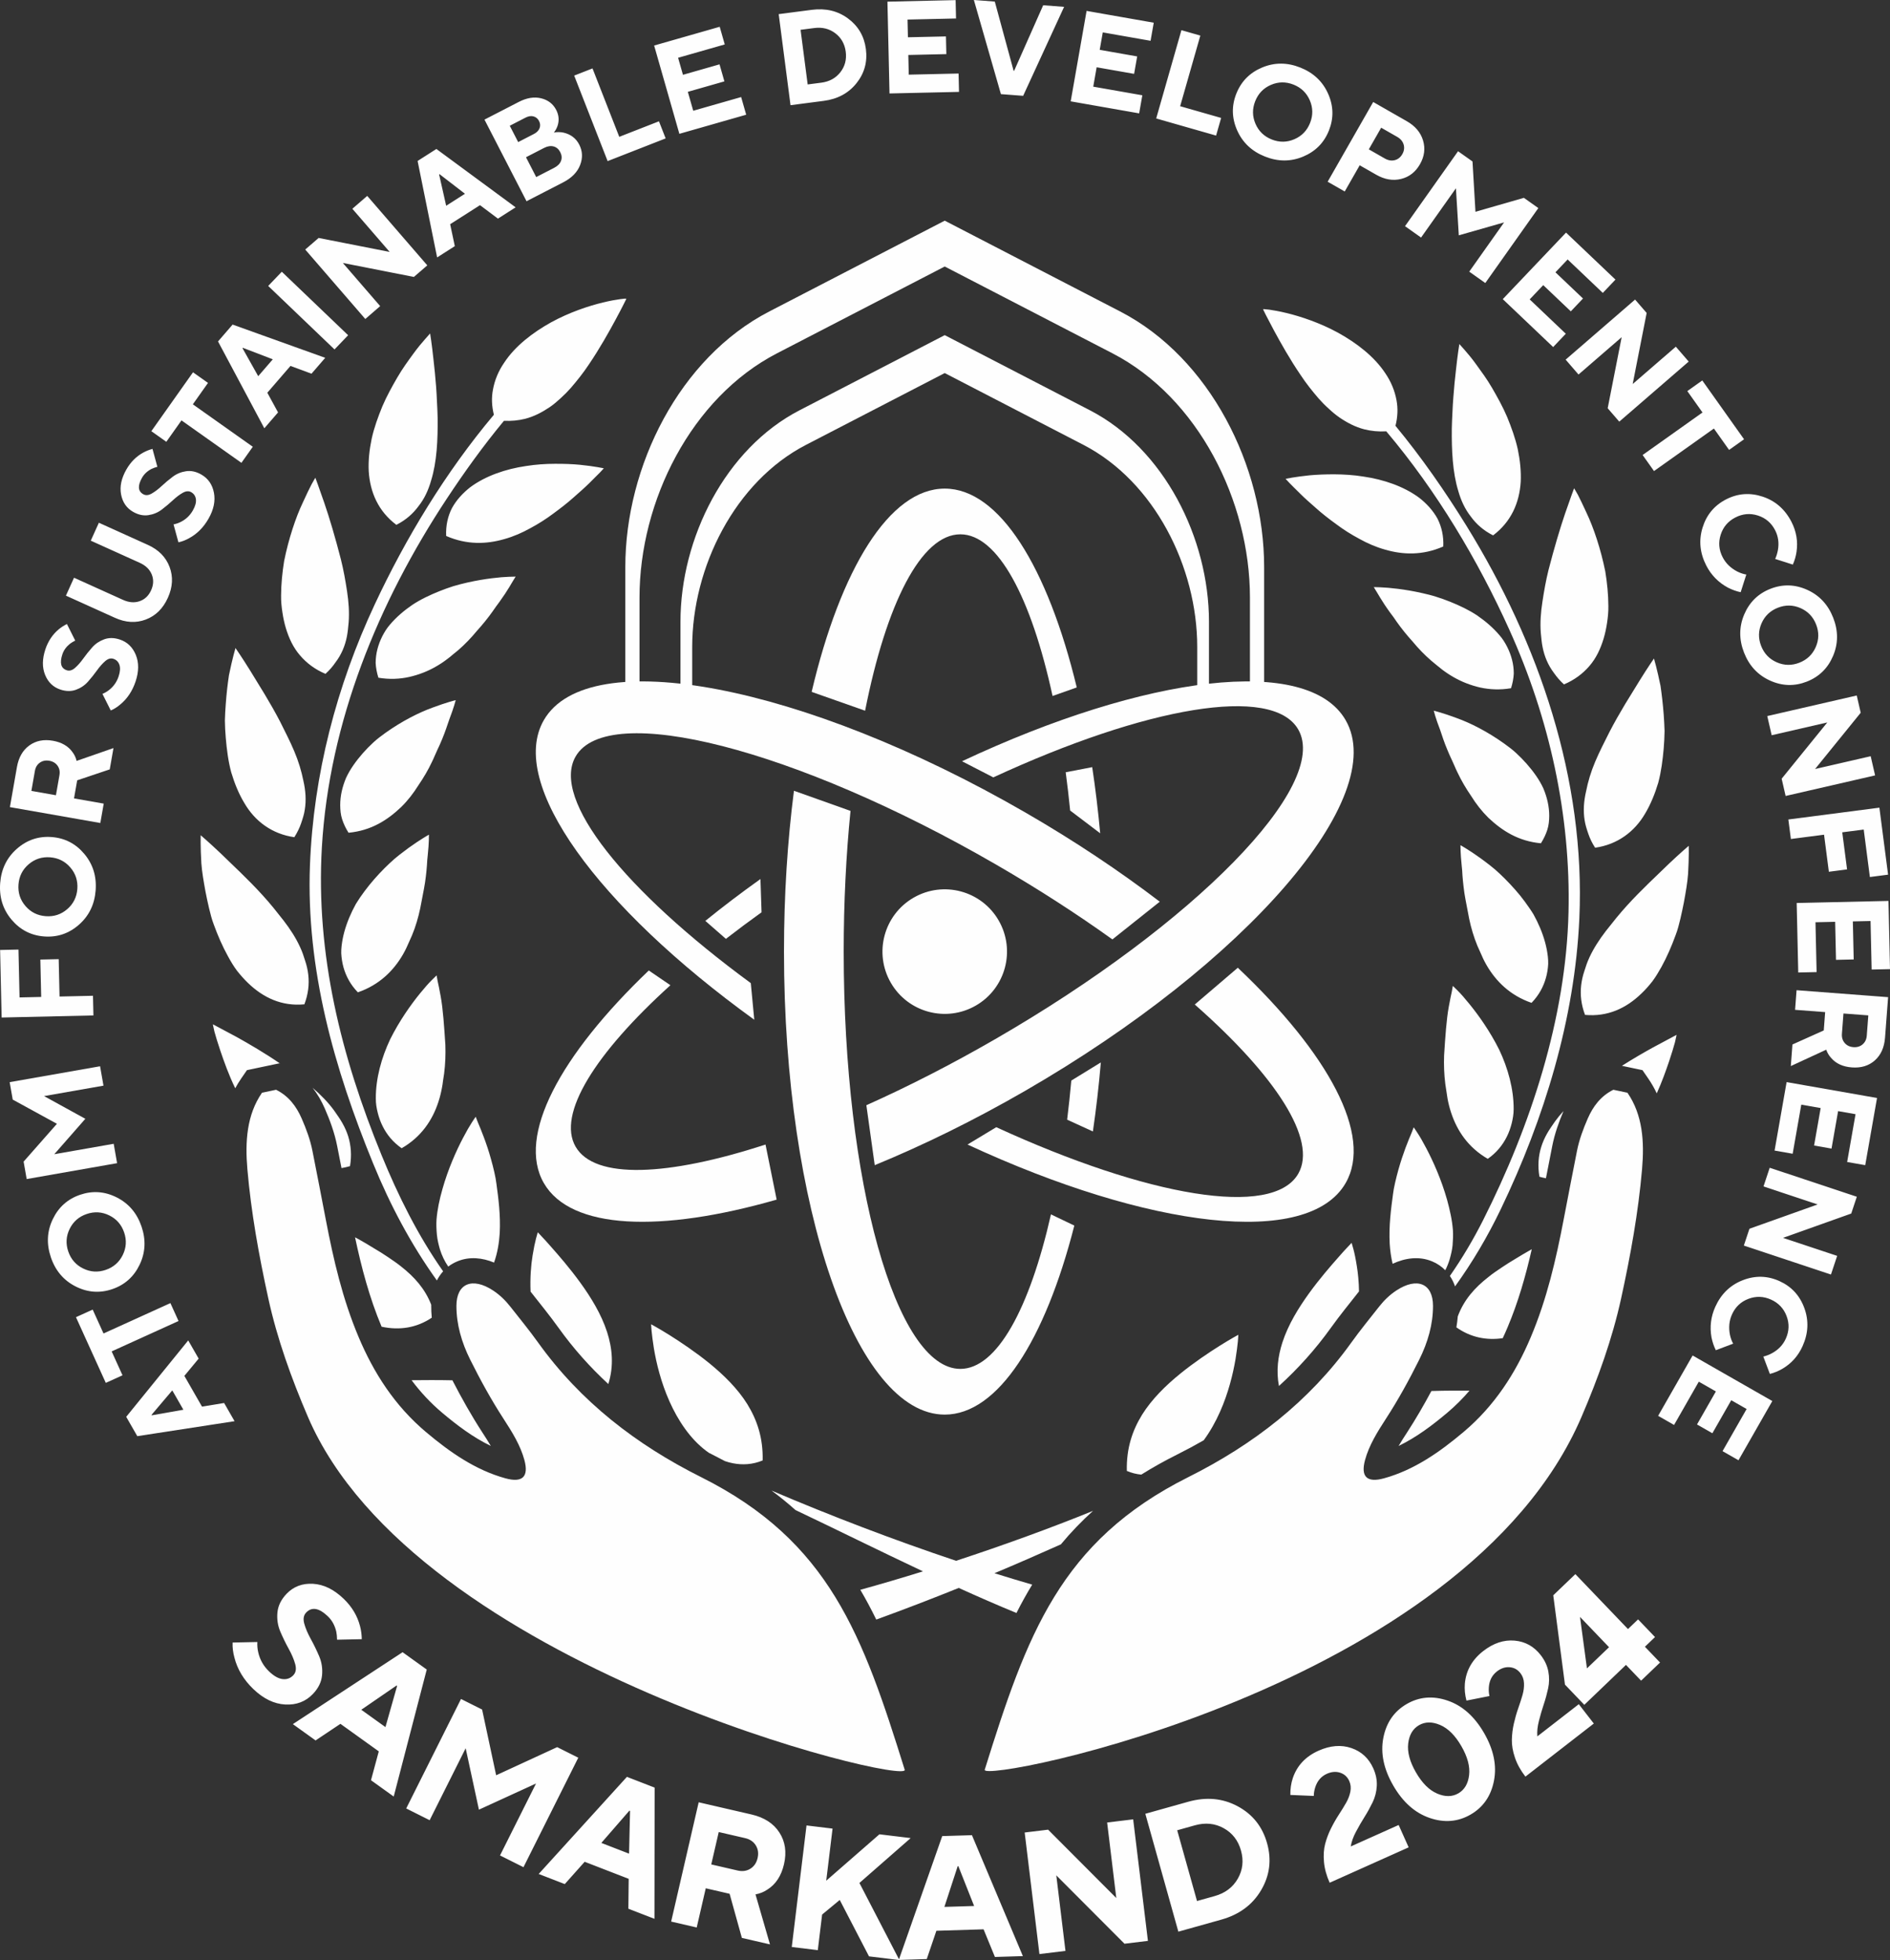<?xml version="1.0" encoding="UTF-8"?>
<!DOCTYPE svg PUBLIC "-//W3C//DTD SVG 1.1//EN" "http://www.w3.org/Graphics/SVG/1.1/DTD/svg11.dtd">
<!-- Creator: CorelDRAW -->
<svg xmlns="http://www.w3.org/2000/svg" xml:space="preserve" width="75mm" height="77.762mm" version="1.1" style="shape-rendering:geometricPrecision; text-rendering:geometricPrecision; image-rendering:optimizeQuality; fill-rule:evenodd; clip-rule:evenodd"
viewBox="0 0 7485.75 7761.43"
 xmlns:xlink="http://www.w3.org/1999/xlink"
 xmlns:xodm="http://www.corel.com/coreldraw/odm/2003">
 <rect x="0" y="0" width="7485.75" height="7761.43" fill="#333333" stroke="none"/>
 <defs>
  <style type="text/css">
   <![CDATA[
    .fil1 {fill:#FEFEFE}
    .fil0 {fill:#FEFEFE;fill-rule:nonzero}
   ]]>
  </style>
 </defs>
 <g id="Слой_x0020_1">
  <path class="fil0" d="M3150.73 5979.54c158.71,75.36 330.89,160.79 504.88,242.75 -83.55,25.99 -166.73,50.5 -248.09,73.03 22.52,38.26 43.45,77.63 63.06,117.84 109.23,-39.58 218.35,-81.51 326.74,-125.26 76.8,34.86 153.31,68.32 228.56,99.2 19.44,-38.33 40.16,-75.84 62.39,-112.27 -49.32,-14.32 -99.22,-29.39 -149.54,-45.13 88.54,-37.18 176.36,-75.41 263.12,-114.35 39.61,-47.72 81.99,-91.76 127.29,-132.57 -167.88,68.07 -354.17,135.89 -542.42,197.68 -245.15,-82 -495.54,-177.64 -730.8,-278.06 32.92,24.38 64.51,50.04 94.81,77.14zm2612.34 -885.72c68.24,-94.54 128.75,-196.59 181.45,-306.4 171.76,-357.56 292.96,-753.12 310.81,-1150.35 24.66,-550.42 -160.08,-1090.25 -446.53,-1554.01 -83.95,-135.78 -177.76,-271.2 -281.71,-396.92 8.96,-35.18 10.15,-69 4.15,-100.99 -6.89,-37.77 -21.91,-74.25 -44.29,-106.91 -43.76,-66.63 -114.31,-120.33 -186.63,-160.36 -72.93,-39.84 -148.47,-64.79 -204.95,-78.41 -28.29,-6.97 -51.75,-10.81 -67.98,-13.27 -8.13,-0.79 -14.64,-1.62 -18.8,-1.9 -3.83,-0.16 -6.06,-0.16 -6.06,-0.16 0,0 0.88,1.76 2.44,5.62 2.01,3.85 4.68,9.47 8.28,16.73 7.41,14.45 18.16,35.1 31.55,60.15 26.8,49.68 63.46,115.25 106.85,178.87 21.38,32.42 45.75,63.01 70.77,92.09 12.75,14.44 26,27.99 40.13,40.5 13.63,12.89 28,24.81 42.96,35.24 30.58,20.73 62.48,37.61 98.39,46.8 27.24,6.73 55.88,9.7 86.7,7.86 199.76,236.25 363.32,510.64 487.68,786.06 158.61,350.71 243.23,733.27 234.12,1118.44 -9.99,420.01 -150.06,846.18 -338.37,1219.26 -39.11,77.42 -82.95,151.04 -131.42,220.72 8.53,12.72 15.32,26.63 20.46,41.34zm-4007.94 -59.6c-100.08,-142.15 -178.28,-299.76 -243.92,-460.19 -159.93,-390.63 -261.14,-795.11 -236.34,-1219.64 28.94,-494.95 223.37,-968.57 494.36,-1379.06 69.45,-105.21 144.75,-210.06 226.77,-308.97 29.63,1.35 57.32,-1.33 83.68,-7.91 35.91,-9.25 67.81,-26.15 98.32,-46.72 15.03,-10.51 29.32,-22.52 43.01,-35.25 13.99,-12.57 27.33,-26.19 40.06,-40.57 25.16,-29.22 49.45,-59.75 70.92,-92.09 43.18,-63.66 79.97,-129.42 106.71,-179.04 13.4,-24.87 24.21,-45.59 31.46,-60.1 3.71,-7.28 6.38,-12.82 8.37,-16.74 1.55,-3.57 2.29,-5.47 2.29,-5.47l-5.99 0c-4.23,0.36 -10.45,1.17 -18.59,2.14 -16.37,2.23 -40.04,6.29 -68.1,13.17 -56.5,13.62 -132.1,38.59 -204.8,78.27 -72.34,40.19 -142.96,93.63 -186.65,160.5 -22.51,32.66 -37.61,69.01 -44.35,106.91 -6.01,31.4 -4.81,64.57 3.77,98.92 -191.09,227.24 -349.32,488.88 -471.92,751.06 -151.55,323.97 -242.7,674.42 -256.55,1032.33 -15.76,410.92 95.96,804.96 250.48,1181.96 67.2,164.22 150.07,320.47 252.29,462.69 6.67,-13.11 14.86,-25.29 24.72,-36.19zm436.69 -3000.81c28.5,-20.89 55.82,-41.97 79.23,-63.01 23.84,-20.79 45.75,-40.21 63.21,-57.45 17.26,-17.71 32.22,-31.85 42.15,-42.12 9.9,-10.3 15.17,-16.37 15.17,-16.37 0,0 -37.02,-8.22 -94.7,-13.98 -28.65,-2.75 -61.89,-4.08 -98.55,-3.92 -36.56,0.06 -76.19,2.59 -115.26,8.87 -79.67,11.63 -159.72,38.72 -220.88,84.12 -29.61,23.32 -54.72,50.78 -72.17,82.62 -16.52,32.34 -24.81,69.51 -22.88,110.17 82.39,35.9 159.99,32.8 230.92,12.22 36.12,-10.14 70.19,-25.03 101.97,-42.8 32.57,-17.34 63.74,-37.24 91.8,-58.35zm-621.99 44.87c38.05,-19.18 66.49,-44.72 88.31,-74.64 22.97,-28.93 38.67,-63.23 49.33,-100.84 23.03,-73.97 26.74,-162.06 25.92,-247.29 -0.44,-21.4 -1.5,-42.96 -2.66,-63.84 -0.76,-20.71 -2.02,-40.86 -3.42,-60.48 -2.96,-39.39 -6.8,-76.03 -10.43,-107.44 -6.45,-61.89 -13.32,-103.34 -13.32,-103.34 0,0 -7.04,8.14 -19.48,21.98 -12.28,13.99 -29.61,34.15 -48.48,60.35 -18.97,26.07 -41.32,56.43 -61.97,91.97 -20.36,35.23 -41.92,73.52 -59.4,114.7 -17.03,41.6 -32.58,84.23 -42.12,127.76 -9.17,43.92 -13.77,87.37 -11.7,128.84 5.25,83.66 38.2,158.74 109.43,212.28zm460.88 223.78c7.65,-11.91 11.63,-18.79 11.63,-18.79 0,0 -9.55,0 -26.36,0.67 -17.11,0.59 -40.27,2.37 -68.4,5.92 -28.29,3.54 -61.3,8.95 -97.07,17.02 -17.63,4.16 -36.66,8.66 -54.95,14.29 -18.07,5.86 -36.5,12.22 -55.01,19.76 -36.79,14.83 -74.93,32.52 -108.1,54.73 -32.73,22.35 -62.86,48.26 -87.67,77.38 -12.66,14.44 -22.35,30.33 -30.72,46.62 -8.29,16.53 -14.79,33.63 -19.3,51.24 -4.54,17.69 -6.89,35.91 -6.89,54.57 0.94,19.09 4.66,38.42 10.87,58.19 43.99,7.27 84.62,5.33 121.94,-3.01 37.02,-8.38 73.22,-22.23 105.15,-40.74 16.05,-9.01 31.39,-19.24 45.83,-30.35 7.25,-5.18 14.27,-11.1 21.18,-17.04 7.1,-5.62 14.35,-11.46 21.32,-17.39 27.9,-24 52.55,-50.19 74.64,-76.84 23.61,-26.07 44.84,-52.43 62.62,-77.67 4.51,-6.16 8.81,-12.6 13.04,-18.65 4.45,-6.02 8.66,-11.78 12.95,-17.56 8.23,-11.54 15.85,-22.38 22.59,-32.5 13.41,-20.21 23.55,-37.61 30.72,-49.84zm-702.11 321.1c11.84,-15.48 21.32,-31.85 28.74,-48.87 7.41,-17.1 12.89,-34.96 16.58,-53.62 3.63,-18.42 5.18,-37.77 7.03,-56.92 2.96,-38.87 0.09,-80.04 -6.36,-122.31 -6.38,-42.16 -13.76,-83.98 -24.36,-126.25 -21.7,-84.33 -45.01,-163.7 -65.9,-224.18 -20.71,-60.48 -35.3,-99.22 -35.3,-99.22 0,0 -5.79,9.04 -14.87,25.84 -8.75,16.88 -20.74,41.25 -34.21,71.14 -28.29,59.17 -56.64,143.85 -74.57,232.64 -7.24,45.09 -11.92,91.52 -12.07,136.37 -0.5,22.22 1.85,45.01 5.18,66.72 3.19,21.76 7.71,42.94 13.77,63.09 12.45,40.47 29.17,76.54 55.97,107.57 26.36,30.86 59.61,55.82 100.85,73.16 15.78,-14.3 28.73,-29.26 39.53,-45.16zm259.96 572.99c26.65,-26.06 49.15,-55.44 68.18,-85.88 20.95,-30.52 39.32,-61.74 54.05,-93.23 7.79,-15.6 13.7,-31.22 20.88,-46.34 7.27,-15.11 13.91,-29.9 19.77,-44.34 11.92,-28.5 20.36,-55.23 28.3,-78.04 17.54,-45.31 25.24,-75.88 25.24,-75.88 0,0 -36.43,8.79 -90.41,29.08 -55.36,19.91 -121.86,53.54 -187.9,100.46 -16.23,11.77 -33.25,24.28 -47.92,38 -14.58,13.47 -28.71,27.83 -41.89,42.78 -26.36,30.21 -50.34,63.01 -66.27,97.75 -14.74,34.94 -23.24,71.58 -23.09,108.36 0.21,18.23 1.61,36.68 7.47,54.87 5.86,18.3 14.35,36.22 25.46,53.78 89.3,-8.45 153.42,-49.39 208.13,-101.38zm-479.15 -338.64c-19.83,-38.13 -41.3,-75.45 -62.04,-109.87 -21.47,-34.88 -40.73,-66.47 -57.02,-93.07 -33.39,-53.68 -57.67,-88.49 -57.67,-88.49 0,0 -12.6,42.15 -25.84,107.6 -5.03,33.17 -9.69,72.1 -12.66,114.24 -1.7,21.18 -2.89,42.86 -3.48,65.24 0.15,22.51 1.56,45.38 3.48,68.4 3.93,46.12 9.76,92.56 21.54,136.47 13.17,43.96 30.13,85.59 51.9,121.57 42.14,72.71 110.1,123.06 198.14,135.56 11.46,-17.99 20.21,-35.99 26.57,-54.2 6.21,-18.3 12.3,-36.65 14.88,-55.1 6.07,-37.16 3.25,-75.29 -5.54,-114.02 -7.71,-38.48 -19.48,-77.72 -36.21,-117.12 -16.51,-39.41 -37.16,-79.07 -56.05,-117.21zm308.03 1071.9c84.79,-29.23 141.35,-85.5 178.58,-150 9.34,-16.29 17.34,-32.86 24.43,-50.05 8.31,-17.32 15.34,-34.7 21.7,-52.39 12.37,-35.25 21.18,-71.23 27.24,-106.18 6.6,-34.88 13.85,-68.79 17.26,-100.03 1.93,-15.93 3.42,-30.88 4.36,-45.17 0.91,-14.14 1.41,-27.47 3.19,-39.68 5.27,-48.71 4.66,-80.78 4.66,-80.78 0,0 -32.87,18.07 -79.82,51.84 -11.61,8.49 -24.28,17.98 -37.46,28.27 -13.33,10.59 -26.87,21.99 -39.67,34.29 -26.21,24.72 -53.16,53.17 -78.72,84.54 -12.66,15.78 -25.01,32.14 -36.79,49.23 -5.77,8.52 -11.48,17.34 -16.81,26.01 -4.81,8.87 -9.47,17.75 -13.92,26.86 -17.61,36.07 -31.16,74.13 -38.57,112.26 -3.4,18.88 -6.07,37.98 -5.55,56.63 1.04,18.65 3.93,37.18 8.8,55.01 10.07,36 28.37,69.89 57.08,99.36zm-514.34 -142.42c10.81,19.92 22.21,38.95 35.32,56.56 13.68,17.39 28.21,33.77 43.38,48.41 61.3,59.4 135.06,93.46 223.81,84.94 15.26,-40.64 19.7,-79.28 15.4,-116.92 -2.14,-18.79 -6.29,-37.31 -12.45,-55.6 -5.54,-18.22 -11.69,-36.43 -20.12,-54.26 -16.37,-35.98 -39.02,-71 -65.46,-105.28 -13.54,-16.9 -27.02,-33.92 -40.34,-50.64 -13.62,-16.74 -27.85,-33.03 -42.29,-48.95 -58.11,-64.11 -122.38,-122.98 -167.1,-166.73 -45.9,-43.53 -78.41,-71.21 -78.41,-71.21 0,0 -1.26,44.35 2.66,111.13 2.31,33.38 9.11,72.17 16.67,113.64 4.07,20.73 8.58,42.13 13.7,63.74 5.25,21.7 10.66,43.84 18.95,65.38 15.76,43.32 34.26,86.11 56.26,125.8zm612.37 672.48c16.66,33.63 41.18,63.52 75.31,87.36 77.67,-44.57 122.1,-111.2 145.63,-183.68 6,-18.16 10.51,-36.66 13.99,-55.47 1.85,-9.3 3.19,-18.65 4.3,-28.12 1.47,-9.39 2.81,-19.03 4.36,-28.68 4.89,-38.25 6.16,-76.53 4.89,-113.49 -4.82,-73.22 -9.33,-142.38 -18.65,-192.49 -4.3,-25.24 -8.96,-45.83 -12.01,-60.19 -2.37,-14.3 -4.07,-22.37 -4.07,-22.37 0,0 -7.11,6.61 -19.01,18.67 -12.38,12.21 -27.85,29.6 -46.06,51.95 -36.35,44.59 -81.72,108.26 -118.68,182.21 -34.8,73.46 -57.53,156.15 -56.94,234.64 -0.29,19.75 3.04,38.59 7.64,56.85 4.51,18.51 10.96,36.07 19.31,52.79zm-162.85 165.91c11.12,-1.82 22.34,-4.35 33.7,-7.68 7.18,-42.86 3.92,-81.94 -7.25,-118.3 -5.71,-18.01 -13.4,-35.39 -22.96,-52.12 -9.34,-16.89 -21.09,-32.82 -32.22,-49.01 -23.22,-32.33 -52.86,-62.5 -85.76,-90.8 19.21,24.3 35.06,51.65 48.08,81.41 20.91,47.82 38.85,96.97 49.04,148.27 5.84,29.4 11.63,58.81 17.37,88.23zm-242.03 -413.1c-61.89,-42.47 -124.68,-78.9 -174.06,-106.4 -57.3,-30.56 -93.37,-49.85 -93.37,-49.85 0,0 1.72,10.75 6.23,29.26 5.1,18.51 12.89,44.59 23.47,75.75 14.52,42.52 32.9,95.01 58.85,148.28 7.1,-13.18 14.99,-26.17 23.77,-38.92l22.61 -32.81 128.8 -27.17 3.7 1.85zm631.65 734.31c7.71,24.78 18.79,48.09 33.19,68.85 10.59,-8.15 22.51,-15.11 35.83,-20.66 48.39,-20.15 99.26,-14.36 145.58,4.74 13.7,-38.7 19.92,-77.82 22.39,-115.8 3.92,-71.6 -5.24,-139.56 -13.04,-196.5 -2.58,-24.14 -12.28,-65.01 -21.32,-96.7 -9.02,-32.8 -19.09,-62.42 -28.44,-87.14 -9.02,-24.79 -17.84,-45 -23.67,-59 -5.27,-14.3 -8.6,-22.21 -8.6,-22.21 0,0 -5.77,7.9 -15.09,22.34 -9.63,14.8 -21.47,35.38 -35.03,61.22 -26.94,51.4 -59.37,123.43 -81.8,203.33 -5.77,20.06 -10.75,40.33 -14.96,61.21 -3.78,19.19 -6.66,38.81 -8.35,59.03 -1.26,19.82 -0.38,39.59 1.47,59.66 1.93,19.78 6.45,38.81 11.86,57.62zm-230.87 306.89c70.71,15.24 138.75,4.82 198.76,-35.67 -1.46,-15.55 -2.2,-31.24 -2.18,-47.04l0.04 -4.17c-24.41,-63.16 -66.6,-110.22 -120.05,-152.11 -15.93,-12.9 -33.78,-24.66 -51.55,-36.87 -17.76,-12.23 -36.85,-23.76 -56.32,-35.3 -19.1,-12.07 -38.96,-23.55 -59.46,-35.12 -4.8,-2.65 -9.59,-5.24 -14.39,-7.77 25.58,120.72 57.16,239.74 105.15,354.06zm898.06 227.03c22.66,-72.4 15.68,-141.55 -4.84,-205.69 -23.41,-72.21 -64.71,-138.46 -106.48,-196.22 -41.91,-57.68 -84.7,-106.77 -116.02,-142.15 -15.4,-17.85 -28.59,-31.99 -37.84,-41.62 -8.73,-9.84 -14.2,-15.09 -14.2,-15.09 0,0 -2.9,8.95 -7.04,24.72 -4.3,16.06 -8.96,38.8 -13.55,66.84 -6.44,39.53 -10.33,89.23 -7.96,143.29 37.24,47.4 75.43,93.99 110.56,143.01 59.01,82.32 125.13,156.27 197.37,222.91zm-617.58 -14.84c-56.61,-1.24 -112.32,-0.83 -161.7,-0.34 34.97,46.76 74.99,89.96 121.15,128.86 58.9,49.64 122.59,97.68 192.67,131.42 -10.73,-18.38 -22.29,-36.11 -33.15,-52.84 -43.42,-66.86 -82.51,-136.27 -118.97,-207.11zm859.76 83.56c33.39,75.07 81.89,148.29 145.56,196.07 3.63,2.69 7.31,5.3 11.03,7.85l13.13 6.63c16.88,8.44 33.49,17.07 49.85,25.9 10.18,3.58 20.62,6.45 31.28,8.47 37.84,7.56 78.7,5.48 118.18,-11.1 2.15,-89.89 -22.52,-160.8 -60.86,-223.07 -38.51,-61.74 -93.28,-115.15 -149.64,-161.27 -56.56,-45.83 -114.23,-84.09 -158,-111.73 -43.53,-27.17 -73.3,-43.16 -73.3,-43.16 0,0 0.37,9.54 1.93,26.58 1.64,16.58 4.45,40.64 9.19,69.6 9.61,57.3 28.13,134.45 61.66,209.23zm2969.67 -3578c-61.09,-45.36 -141.12,-72.49 -220.79,-84.09 -39.1,-6.45 -78.7,-8.66 -115.43,-8.95 -36.5,-0.1 -69.75,1.4 -98.33,3.98 -57.75,5.92 -94.78,13.84 -94.78,13.84 0,0 5.19,6.08 15.26,16.53 9.78,10.43 24.72,24.43 42.06,41.96 17.4,17.56 39.45,36.81 63.15,57.59 23.41,21.04 50.64,42.3 79.29,63.04 28,21.09 59.17,41.01 91.83,58.34 31.75,17.75 65.9,32.72 101.88,42.79 70.94,20.71 148.59,23.84 231.01,-12.24 1.91,-40.63 -6.39,-77.64 -22.88,-110.3 -17.41,-31.55 -42.59,-59.32 -72.26,-82.49zm292.46 148.74c71.14,-53.51 104.18,-128.43 109.42,-212.26 1.94,-41.46 -2.58,-85.06 -11.69,-128.81 -9.63,-43.53 -25.04,-86.03 -42.14,-127.8 -17.47,-41.25 -39.09,-79.3 -59.53,-114.85 -20.5,-35.37 -43.02,-65.58 -61.89,-91.65 -18.8,-26.36 -36.14,-46.48 -48.5,-60.64 -12.37,-13.83 -19.33,-21.69 -19.33,-21.69 0,0 -6.95,41.31 -13.47,103.21 -3.69,31.4 -7.47,68.05 -10.28,107.43 -1.56,19.48 -2.75,39.75 -3.63,60.48 -1.03,20.9 -2.14,42.42 -2.52,63.84 -0.82,85.21 2.89,173.3 25.77,247.3 10.66,37.51 26.51,71.58 49.45,100.81 21.7,30.07 50.2,55.33 88.34,74.63zm55.76 441.57c-8.44,-16.43 -18.06,-32.35 -30.88,-46.64 -24.78,-29.24 -54.86,-55 -87.57,-77.52 -33.17,-22.21 -71.23,-39.97 -108.02,-54.79 -18.57,-7.4 -37.02,-13.99 -55.16,-19.62 -18.16,-5.86 -37.17,-10.37 -54.8,-14.35 -35.91,-8.23 -68.87,-13.48 -96.99,-17.05 -28.3,-3.54 -51.38,-5.32 -68.42,-5.91 -16.88,-0.83 -26.51,-0.67 -26.51,-0.67 0,0 4.07,6.89 11.63,18.95 7.33,12.07 17.25,29.45 30.72,49.68 6.74,10.29 14.29,20.96 22.67,32.66 4.22,5.48 8.5,11.47 13.04,17.39 4.07,6.08 8.43,12.22 12.87,18.65 17.87,25.25 38.96,51.77 62.71,77.82 21.85,26.52 46.8,52.73 74.57,76.57 7.04,6.12 14.35,11.78 21.39,17.69 6.89,5.78 13.85,11.41 21.18,17.03 14.37,10.96 29.69,21.12 45.68,30.19 31.9,18.38 68.19,32.52 105.28,40.89 37.25,8.05 77.96,10.28 121.96,2.72 6.15,-19.46 9.84,-38.93 10.81,-58.04 0,-18.49 -2.32,-36.96 -6.89,-54.49 -4.45,-17.71 -11.04,-34.8 -19.26,-51.17zm265.03 -628.04c0,0 -14.56,38.73 -35.38,99.22 -20.74,60.64 -44.06,139.79 -65.9,224.19 -10.49,42.12 -17.84,84.25 -24.19,126.25 -6.6,42.27 -9.49,83.42 -6.45,122.23 1.94,19.09 3.33,38.58 7.12,56.94 3.69,18.64 9.02,36.5 16.5,53.66 7.35,16.9 16.81,33.33 28.67,49.03 10.96,15.62 23.84,30.88 39.52,45.07 41.23,-17.39 74.48,-42.19 100.93,-73.06 26.86,-31.18 43.53,-67.22 55.97,-107.74 6.06,-20.21 10.57,-41.31 13.82,-63.16 3.27,-21.76 5.57,-44.4 5.12,-66.62 -0.14,-44.88 -4.8,-91.31 -12.15,-136.39 -17.84,-88.92 -46.34,-173.62 -74.4,-232.63 -13.47,-29.75 -25.63,-54.35 -34.21,-71.29 -9.25,-16.5 -14.96,-25.7 -14.96,-25.7zm-121.56 1188.69c-15.99,-34.88 -39.77,-67.54 -66.25,-97.65 -13.18,-14.97 -27.33,-29.4 -42.06,-42.94 -14.59,-13.63 -31.55,-26.01 -47.77,-37.78 -66.02,-47.08 -132.6,-80.84 -187.9,-100.62 -53.9,-20.27 -90.33,-29.02 -90.33,-29.02 0,0 7.47,30.58 25.16,75.75 7.71,22.74 16.22,49.77 28.38,78.34 5.77,14.28 12.36,29.09 19.6,44.13 7.2,15.1 13.12,30.8 20.96,46.42 14.74,31.16 33.1,62.85 54.05,93.13 19.03,30.65 41.53,59.82 68.04,86.04 54.95,51.9 119.06,92.93 208.28,101.28 11.16,-17.53 19.62,-35.51 25.45,-53.66 5.86,-18.37 7.27,-36.58 7.5,-55.18 0.06,-36.65 -8.52,-73.23 -23.11,-108.23zm169.05 11.4c-9.04,38.72 -11.77,76.54 -5.85,113.85 2.74,18.65 8.73,36.81 15.02,55.18 6.3,18.29 15.03,36.36 26.66,54.19 87.95,-12.44 156.08,-62.94 198.14,-135.4 21.62,-36.2 38.64,-77.83 51.82,-121.73 11.86,-44.06 17.63,-90.25 21.7,-136.23 1.7,-23.02 3.25,-46.27 3.39,-68.63 -0.67,-22.23 -1.93,-44 -3.39,-65.02 -3.27,-42.13 -7.79,-81.22 -12.75,-114.46 -13.32,-65.44 -25.83,-107.74 -25.83,-107.74 0,0 -24.43,34.88 -57.82,88.86 -16.23,26.43 -35.61,57.88 -57.02,92.7 -20.74,34.71 -42.21,71.96 -61.89,110.22 -18.89,37.85 -39.6,77.59 -56.12,116.85 -16.73,39.54 -28.51,78.63 -36.06,117.36zm-158.96 738.22c5.04,-17.85 7.91,-36.21 8.88,-54.87 0.52,-18.79 -2.08,-37.91 -5.63,-57.09 -7.33,-38.04 -20.8,-75.74 -38.43,-112.03 -4.45,-9.01 -9.1,-17.9 -13.91,-26.71 -5.27,-8.9 -11.1,-17.41 -16.9,-25.93 -11.61,-17.31 -24.04,-33.62 -36.64,-49.52 -25.69,-31.31 -52.72,-59.68 -78.85,-84.42 -12.81,-12.37 -26.28,-23.75 -39.68,-34.21 -13.18,-10.34 -25.84,-19.82 -37.53,-28.35 -46.87,-33.75 -79.9,-51.9 -79.9,-51.9 0,0 -0.36,31.99 4.89,80.87 1.7,12.22 2.29,25.54 3.1,39.74 1.11,14.14 2.52,29.1 4.45,44.86 3.25,31.32 10.66,65.24 17.17,100.18 6,35.02 14.81,70.87 27.32,106.24 6.3,17.73 13.41,35.12 21.77,52.44 7.03,17.02 15.03,33.82 24.36,50.05 37.17,64.48 93.65,120.76 178.44,149.99 28.8,-29.7 47.24,-63.54 57.08,-99.36zm320.1 -285.02c-14.41,15.93 -28.56,32.37 -42.27,49.11 -13.32,16.81 -26.8,33.67 -40.41,50.62 -26.28,34.21 -49.01,69.32 -65.47,105.15 -8.35,17.99 -14.58,36.2 -20.12,54.49 -6.07,18.37 -10.22,36.74 -12.37,55.53 -4.22,37.61 0.06,76.41 15.32,117.05 88.84,8.22 162.65,-25.6 223.81,-85.06 15.25,-14.5 29.77,-30.88 43.4,-48.42 13.18,-17.69 24.34,-36.64 35.45,-56.42 21.85,-39.61 40.35,-82.56 56.14,-125.93 8.43,-21.56 13.76,-43.63 19.01,-65.32 5.03,-21.69 9.63,-43.09 13.61,-63.66 7.65,-41.63 14.38,-80.29 16.75,-113.82 3.93,-66.78 2.66,-110.84 2.66,-110.84 0,0 -32.59,27.34 -78.64,71.09 -44.43,43.61 -108.69,102.26 -166.89,166.42zm-550.5 1001.94c34.16,-23.9 58.64,-53.9 75.39,-87.51 8.44,-16.67 14.65,-34.55 19.31,-52.71 4.53,-18.37 7.85,-37.18 7.79,-56.92 0.36,-78.65 -22.29,-161.27 -57.08,-234.64 -36.96,-73.97 -82.42,-137.63 -118.77,-182.07 -18.14,-22.43 -33.54,-39.98 -45.9,-52.18 -12.07,-12.08 -19.03,-18.66 -19.03,-18.66 0,0 -1.85,8.14 -4.13,22.52 -3.04,14.26 -7.71,34.85 -12.07,60.12 -9.25,50.34 -13.85,119.19 -18.51,192.63 -1.34,36.66 0,75.09 4.81,113.36 1.55,9.71 2.95,19.18 4.36,28.67 1.2,9.46 2.61,18.79 4.3,28.13 3.4,18.79 8.06,37.45 14,55.46 23.61,72.4 67.89,139.1 145.54,183.82zm741.39 -461.59c4.57,-18.51 6.3,-29.32 6.3,-29.32 0,0 -35.91,19.18 -93.29,49.91 -35.8,19.74 -78.68,44.44 -123.12,72.7l81.47 17.17 22.62 32.82c13.21,19.18 24.44,38.89 33.92,59.04 20.75,-45.7 36.26,-89.82 48.77,-126.56 10.51,-31.32 18.36,-57.39 23.34,-75.75zm-441.42 272.51c-12.04,13.06 -23.15,26.49 -33.11,40.3 -11.02,16.22 -22.8,32.14 -32.2,49.04 -9.4,16.73 -17.25,34.17 -22.82,52.25 -11.48,36.29 -14.43,75.39 -7.26,118.33 8.66,2.5 17.26,4.53 25.77,6.15 8.31,-42.87 16.71,-85.73 25.22,-128.56 9.42,-47.47 25.46,-93.09 44.39,-137.52zm-461.25 351.01c-22.44,-79.77 -54.95,-151.79 -81.95,-203.24 -13.62,-25.93 -25.33,-46.36 -35.09,-61.01 -9.26,-14.43 -15.03,-22.52 -15.03,-22.52 0,0 -3.18,7.92 -8.51,22.08 -5.92,14.14 -14.59,34.26 -23.84,59.14 -9.19,24.8 -19.24,54.37 -28.44,87.15 -8.82,31.85 -18.72,72.42 -21.24,96.56 -7.65,56.99 -16.96,124.89 -13.04,196.79 1.69,25.85 5.13,52.25 11.51,78.71 49.17,-22.82 104.28,-31.27 156.51,-9.52 20.64,8.59 37.92,20.6 52.07,35.11 6.79,-13.25 12.42,-27.23 16.9,-41.72 5.41,-18.67 10.16,-37.78 12.07,-57.47 1.64,-20.07 2.52,-39.83 1.26,-59.82 -1.62,-20.07 -4.42,-39.83 -8.43,-59.02 -4.13,-20.58 -9.17,-41.16 -14.73,-61.21zm335.53 196.05l-4.01 2.21c-20.36,11.57 -40.34,23.18 -59.44,35.04 -19.33,11.78 -38.43,23.17 -56.29,35.52 -17.84,12.07 -35.67,23.84 -51.44,36.87 -54.89,42.75 -97.76,90.91 -121.9,156.34 -1.22,14.57 -3.04,29.02 -5.48,43.37 55.58,39.34 118.26,52.49 183.63,42.86 6.58,-14.02 12.89,-28.23 18.96,-42.61 42.34,-100.24 71.99,-204.11 95.97,-309.6zm-684.26 167.06c-0.56,-37.54 -3.95,-71.94 -8.73,-100.82 -4.39,-28.06 -9.11,-50.55 -13.47,-66.77 -4.24,-15.92 -7.06,-24.73 -7.06,-24.73 0,0 -5.33,5.28 -14.12,14.96 -9.4,9.77 -22.52,23.9 -37.78,41.6 -31.37,35.55 -74.17,84.65 -116.08,142.32 -41.68,57.74 -83,123.86 -106.41,196.19 -17.24,54.1 -24.99,111.72 -13.44,171.78 75.58,-68.65 144.58,-145.13 205.9,-230.68 35.33,-49.32 73.76,-96.17 111.2,-143.85zm293.08 394.15l-6.36 0.21c-30.05,56.13 -61.99,111.2 -96.7,164.65 -10.86,16.73 -22.42,34.46 -33.15,52.84 70.09,-33.74 133.78,-81.78 192.67,-131.42 32.2,-27.13 61.4,-56.36 87.99,-87.43 -45.42,-0.32 -94.8,-0.28 -144.47,1.16zm-908.2 195.35c25.55,-34.71 47.01,-73.19 64.34,-112.18 33.57,-74.92 51.99,-152.06 61.77,-209.53 4.72,-28.8 7.47,-52.85 9.17,-69.46 1.49,-16.86 1.85,-26.57 1.85,-26.57 0,0 -29.82,15.92 -73.29,43.18 -43.62,27.45 -101.37,65.88 -157.85,111.72 -56.43,45.98 -111.21,99.51 -149.87,161.27 -38.34,62.24 -62.85,133.18 -60.54,222.92 18.81,8.11 38.05,12.77 57.15,14.58 45.07,-28.28 92.35,-54.66 141.92,-79.45 35.85,-17.93 70.98,-36.74 105.36,-56.48z"/>
  <path class="fil0" d="M921.33 6504.11l97.92 -2.07c-0.68,14.06 0.42,27.25 3.28,39.61 6.51,29.89 20.93,55.55 43.27,76.96 18.99,18.23 36.85,28.3 53.55,30.23 16.69,1.93 30.79,-3.11 42.29,-15.1 10.23,-10.67 12.78,-25.34 7.65,-44.01 -5.13,-18.67 -13.72,-38.91 -25.77,-60.69 -12.06,-21.79 -23.15,-44.58 -33.29,-68.36 -10.13,-23.78 -13.93,-49.02 -11.39,-75.69 2.54,-26.67 14.67,-51.34 36.4,-74 27.48,-28.67 62.31,-41.82 104.48,-39.44 42.19,2.39 82.6,22.11 121.27,59.18 32.67,31.3 54.33,67.43 64.99,108.35 4.26,16.24 6.59,33.5 6.97,51.78l-97.92 2.07c-0.26,-12.42 -1.31,-23 -3.12,-31.79 -5.74,-24.7 -16.78,-44.86 -33.12,-60.53 -34.99,-33.54 -63.68,-38.66 -86.05,-15.32 -10.22,10.66 -12.78,25.32 -7.64,43.99 5.12,18.69 13.71,38.92 25.77,60.7 12.05,21.79 23.14,44.57 33.28,68.37 10.14,23.79 13.93,49.02 11.4,75.68 -2.55,26.67 -14.67,51.34 -36.4,74 -28.77,30 -65.21,43.85 -109.35,41.51 -44.14,-2.35 -86.2,-22.69 -126.19,-61.02 -38.34,-36.75 -63.38,-78.35 -75.14,-124.79 -5.66,-20.8 -8.04,-40.66 -7.14,-59.62zm509.64 266.19l95.65 68.65 46.2 -162.93 -2.26 -1.63 -139.59 95.91zm-271.06 56.92l434.64 -284.8 95.65 68.65 -130.8 502.91 -90.03 -64.63 30.86 -114.25 -151.91 -109.04 -98.38 65.78 -90.03 -64.63zm448.94 333.93l217.07 -433.52 83.6 41.87 55.61 260.21 241.66 -111.38 83.61 41.85 -217.06 433.53 -92.9 -46.51 142.64 -284.88 -226.17 103.63 -52.52 -243.18 -142.64 284.89 -92.9 -46.52zm772.88 136.46l109.79 42.52 3.93 -169.3 -2.59 -1.01 -111.14 127.79zm-248.17 122.98l349.48 -384.56 109.8 42.53 -0.73 519.65 -103.33 -40.02 1.27 -118.35 -174.38 -67.54 -78.77 88.32 -103.33 -40.02zm524.68 188.51l109.02 -472.4 209.21 48.28c50.39,11.64 87.19,35.42 110.42,71.34 23.22,35.92 29.32,77.73 18.33,125.42 -10.7,46.33 -32.66,79.88 -65.87,100.65 -14.06,9.56 -29.73,15.88 -47.04,19l57.36 198.04 -111.35 -25.7 -48.54 -174.69 -94.48 -21.8 -35.82 155.22 -101.24 -23.38zm158.86 -226.33l104.61 24.14c18.89,4.36 35.67,1.95 50.35,-7.23 14.67,-9.17 24.18,-23.2 28.55,-42.09 4.36,-18.89 1.96,-35.68 -7.22,-50.36 -9.17,-14.67 -23.21,-24.17 -42.1,-28.56l-104.6 -24.12 -29.59 128.22zm318.83 326.89l58.43 -481.28 103.13 12.51 -25.04 206.29 210.68 -183.74 123.76 15.03 -202.97 177.67 158.29 305.29 -120.32 -14.61 -115.9 -223.38 -69.82 57.81 -17.11 140.95 -103.13 -12.53zm604.55 -158.71l117.69 -3.62 -62.34 -157.46 -2.77 0.09 -52.57 160.99zm-180.65 209.95l172.03 -490.33 117.7 -3.62 201.79 478.86 -110.76 3.41 -44.93 -109.49 -186.91 5.74 -38.14 112.04 -110.77 3.39zm557.03 -23.21l-58.43 -481.29 92.82 -11.26 270.08 270.69 -36.31 -299.07 103.13 -12.53 58.43 481.27 -92.82 11.27 -270.08 -270.7 36.31 299.09 -103.13 12.53zm550.26 -88.65l-130.82 -466.84 170.07 -47.66c71.13,-19.92 136.34,-13.97 195.61,17.85 59.27,31.82 98.12,80.64 116.56,146.43 18.44,65.8 10.61,127.71 -23.5,185.69 -34.1,57.99 -86.72,96.95 -157.85,116.9l-170.07 47.64zm73.87 -121.39l70.03 -19.62c41.35,-11.59 71.85,-34.52 91.5,-68.81 19.64,-34.27 23.86,-71.41 12.65,-111.43 -11.21,-40.02 -34.12,-69.56 -68.71,-88.63 -34.59,-19.09 -72.57,-22.84 -113.92,-11.25l-70.03 19.62 78.49 280.12zm609.02 -216.09l189.63 -84.94 39.63 88.49 -312.88 140.16c-12.65,-28.25 -20.15,-55.73 -22.53,-82.5 -2.38,-26.76 -0.79,-50.6 4.75,-71.55 5.54,-20.95 13.17,-41.21 22.89,-60.72 9.72,-19.54 20.05,-37.71 30.99,-54.5 10.95,-16.78 20.61,-32.49 28.97,-47.13 8.37,-14.62 14.02,-29.41 16.94,-44.38 2.9,-14.97 1.43,-28.97 -4.42,-42.06 -7.36,-16.43 -19.34,-27.37 -35.96,-32.84 -16.61,-5.45 -34.18,-4.03 -52.73,4.27 -22.33,10.01 -37.66,27.76 -45.97,53.24 -3.81,11.83 -5.75,23.31 -5.81,34.46l-92.83 -3.94c-0.45,-23.59 2.76,-45.77 9.64,-66.55 16.79,-49.51 50.67,-85.7 101.66,-108.53 46.35,-20.76 89.65,-24.33 129.89,-10.74 40.24,13.58 69.33,40.4 87.26,80.44 10.57,23.59 15.21,46.94 13.91,70.04 -1.29,23.09 -6.81,44.67 -16.55,64.71 -9.74,20.04 -20.37,39.24 -31.9,57.55 -11.53,18.33 -22.85,37.94 -33.98,58.85 -11.12,20.93 -17.99,40.31 -20.61,58.18zm342.14 -209.36c31.53,13.5 59.49,13.23 83.88,-0.87 24.39,-14.08 38.62,-38.16 42.66,-72.22 4.06,-34.08 -6.15,-72.29 -30.63,-114.67 -24.48,-42.38 -52.49,-70.33 -84.02,-83.84 -31.54,-13.52 -59.5,-13.22 -83.89,0.85 -24.38,14.1 -38.61,38.17 -42.66,72.24 -4.05,34.06 6.16,72.29 30.64,114.67 24.48,42.39 52.48,70.33 84.02,83.84zm225.01 -50.78c-11.78,60.4 -42.65,105.02 -92.63,133.89 -49.97,28.88 -104.07,33.31 -162.26,13.33 -58.19,-19.96 -106.23,-62.74 -144.1,-128.33 -37.88,-65.58 -50.92,-128.55 -39.16,-188.94 11.78,-60.39 42.66,-105.02 92.63,-133.89 49.98,-28.87 104.07,-33.32 162.27,-13.33 58.19,19.97 106.22,62.76 144.1,128.32 37.87,65.58 50.92,128.57 39.15,188.95zm171.82 -175.78l164.16 -127.38 59.45 76.59 -270.86 210.19c-18.96,-24.44 -32.77,-49.39 -41.4,-74.82 -8.64,-25.45 -12.75,-49 -12.32,-70.67 0.43,-21.67 3.06,-43.14 7.88,-64.41 4.82,-21.29 10.56,-41.38 17.23,-60.29 6.67,-18.9 12.33,-36.45 17.01,-52.65 4.67,-16.18 6.66,-31.89 5.95,-47.12 -0.72,-15.23 -5.46,-28.5 -14.24,-39.79 -11.04,-14.24 -25.27,-22.04 -42.7,-23.42 -17.44,-1.38 -34.17,4.16 -50.22,16.63 -19.33,14.99 -30.03,35.86 -32.09,62.58 -0.91,12.41 -0.07,24.01 2.52,34.86l-91.14 18.13c-6.01,-22.81 -8.13,-45.11 -6.37,-66.94 4.59,-52.08 28.96,-95.24 73.1,-129.48 40.12,-31.14 81.36,-44.85 123.66,-41.17 42.32,3.68 76.92,22.87 103.81,57.52 15.85,20.42 25.88,42.02 30.08,64.77 4.21,22.73 3.95,44.99 -0.77,66.77 -4.73,21.79 -10.52,42.95 -17.39,63.47 -6.87,20.53 -13.23,42.27 -19.08,65.22 -5.86,22.95 -7.94,43.42 -6.27,61.4zm186 -124.9l-76.66 -80.02 -46.33 -353.68 87.52 -83.85 208.43 217.54 40.01 -38.33 67.07 70.01 -40 38.34 59.9 62.5 -75.02 71.87 -59.9 -62.51 -165.03 158.13zm10.43 -144.28l87.51 -83.87 -115 -120.02 27.49 203.89z"/>
  <path class="fil0" d="M1037.66 4327.06c-60.57,87.9 -67.29,193.46 -57.86,302.76 14.74,170.72 45.61,341.44 83,512.13 34.91,159.4 91.04,315.38 156.67,468.35 424.82,989.93 2383.96,1462.1 2363.81,1397.5 -83.07,-266.22 -157.56,-492.32 -274.86,-683.64 -117.3,-191.34 -277.41,-347.91 -531.75,-475.11 -255.82,-127.97 -477.48,-298.51 -645.75,-533.29 -34.65,-48.35 -72.75,-94.68 -109.64,-141.69 -19.38,-24.71 -41.92,-46.62 -68.46,-64.05 -81.94,-53.8 -144.93,-28.08 -145.06,60.9 -0.12,72.62 20.05,144.01 54.78,213.48 39.82,79.78 82.72,158.15 131.99,234.01 33.68,51.86 66.59,104.57 82.42,162.97 17.84,65.8 -7.04,91.24 -75.37,72.38 -118.81,-32.79 -219.91,-103.45 -314.61,-183.25 -123.49,-104.07 -206.42,-233.45 -266.36,-375.38 -64.27,-152.14 -99.99,-307.97 -130.01,-464.5 -17.53,-91.37 -35.09,-182.71 -53.24,-274.04 -8.63,-43.47 -24.33,-85.98 -42.59,-127.72 -20.88,-47.72 -51.3,-88.73 -101.28,-113.62l-55.83 11.78zm5408.18 -0.01c60.57,87.91 67.29,193.47 57.86,302.77 -14.73,170.72 -45.61,341.44 -83,512.13 -34.9,159.4 -91.03,315.38 -156.67,468.35 -462.89,1078.65 -2381.07,1452.81 -2363.81,1397.5 83.09,-266.24 157.57,-492.33 274.87,-683.64 117.29,-191.33 277.39,-347.9 531.74,-475.13 255.82,-127.95 477.49,-298.49 645.76,-533.27 34.64,-48.35 72.74,-94.68 109.63,-141.69 19.38,-24.71 41.93,-46.62 68.46,-64.05 81.95,-53.79 144.93,-28.08 145.07,60.9 0.11,72.62 -20.06,144.01 -54.78,213.48 -39.83,79.78 -82.72,158.15 -132,234.01 -33.67,51.87 -66.58,104.57 -82.42,162.97 -17.83,65.8 7.04,91.24 75.37,72.38 118.82,-32.79 219.91,-103.45 314.61,-183.25 123.49,-104.07 206.43,-233.45 266.36,-375.38 64.27,-152.14 100,-307.97 130.01,-464.5 17.53,-91.37 35.1,-182.71 53.24,-274.04 8.63,-43.47 24.33,-85.98 42.59,-127.72 20.89,-47.72 51.3,-88.73 101.28,-113.62l55.83 11.77z"/>
  <path class="fil0" d="M726.32 5582.28l-43.95 -76.6 -82.17 96.85 1.03 1.8 125.09 -22.04zm202.7 45.39l-385.19 59.28 -43.95 -76.59 245.61 -302.59 41.35 72.1 -56.58 68.39 69.8 121.65 87.59 -14.31 41.36 72.08zm-221.88 -396.66l-264.87 120.27 42.96 94.61 -66.21 30.07 -118.14 -260.15 66.21 -30.06 42.97 94.59 264.86 -120.29 32.22 70.95zm-377.87 -208.03c28.79,14.17 58.58,16.03 89.4,5.54 30.82,-10.49 53.31,-30.12 67.48,-58.91 14.17,-28.78 16.01,-58.57 5.53,-89.39 -10.49,-30.81 -30.12,-53.31 -58.9,-67.48 -28.78,-14.17 -58.58,-16.01 -89.4,-5.52 -30.82,10.47 -53.31,30.11 -67.48,58.89 -14.16,28.78 -16.01,58.59 -5.53,89.41 10.49,30.81 30.12,53.31 58.9,67.46zm223.89 -15.26c-22.87,47.84 -59.06,80.19 -108.56,97.03 -49.51,16.84 -97.9,13.27 -145.19,-10.69 -47.29,-23.96 -79.92,-62.33 -97.87,-115.13 -17.97,-52.78 -15.5,-103.09 7.36,-150.92 22.87,-47.83 59.06,-80.16 108.56,-97.01 49.51,-16.84 97.9,-13.28 145.19,10.69 47.29,23.96 79.92,62.34 97.88,115.11 17.96,52.79 15.49,103.09 -7.37,150.92zm-89.35 -401.78l-358.13 62.92 -12.14 -69.08 131.92 -149.75 -175.06 -95.82 -12.14 -69.07 358.14 -62.93 13.47 76.76 -235.34 41.34 163.48 89.95 -123.04 140.27 235.34 -41.34 13.48 76.73zm-93.79 -584.96l-363.53 8.23 -6.04 -267.46 72.7 -1.64 4.28 189.55 85.7 -1.94 -3.35 -148.01 72.71 -1.66 3.34 148.01 132.43 -2.98 1.76 77.89zm-269.17 -433.28c20.9,24.33 47.58,37.75 80.04,40.2 32.47,2.47 60.85,-6.74 85.2,-27.65 24.33,-20.9 37.74,-47.58 40.2,-80.04 2.47,-32.45 -6.76,-60.85 -27.66,-85.19 -20.89,-24.33 -47.57,-37.74 -80.03,-40.2 -32.46,-2.48 -60.86,6.75 -85.2,27.65 -24.33,20.89 -37.74,47.57 -40.2,80.04 -2.47,32.47 6.75,60.85 27.65,85.19zm211.88 73.93c-39.81,35 -85.8,50.52 -137.94,46.56 -52.14,-3.96 -95.25,-26.26 -129.32,-66.88 -34.08,-40.6 -49,-88.71 -44.77,-144.31 4.22,-55.58 26.25,-100.9 66.06,-135.9 39.82,-35.01 85.81,-50.52 137.95,-46.55 52.14,3.96 95.25,26.25 129.32,66.87 34.08,40.61 49,88.72 44.77,144.32 -4.22,55.59 -26.25,100.88 -66.07,135.89zm84.61 -402.68l-358.13 -62.91 27.86 -158.61c6.72,-38.2 23.06,-66.7 49.05,-85.53 25.98,-18.82 57.05,-25.05 93.2,-18.69 35.13,6.18 61.13,21.29 78,45.35 7.72,10.14 13.08,21.63 16.1,34.46l146.05 -50.81 -14.83 84.41 -128.9 43.28 -12.59 71.63 117.68 20.67 -13.48 76.74zm-175.82 -109.99l13.93 -79.3c2.52,-14.34 0.05,-26.8 -7.41,-37.43 -7.45,-10.63 -18.34,-17.2 -32.66,-19.72 -14.33,-2.53 -26.81,-0.05 -37.43,7.41 -10.63,7.45 -17.2,18.35 -19.72,32.67l-13.92 79.3 97.21 17.08zm217.12 -335.64l-32.91 -65.68c9.74,-4.05 18.34,-9.05 25.78,-14.97 18.18,-14.02 30.92,-32.05 38.24,-54.08 6.23,-18.72 7.32,-34.06 3.25,-45.99 -4.06,-11.94 -12.01,-19.87 -23.83,-23.79 -10.52,-3.5 -21.27,-0.52 -32.28,8.97 -11,9.48 -21.94,21.81 -32.82,36.97 -10.89,15.19 -22.76,30.04 -35.61,44.55 -12.87,14.53 -28.74,25.22 -47.62,32.07 -18.88,6.86 -39.5,6.57 -61.84,-0.86 -28.27,-9.4 -48.38,-28.76 -60.34,-58.1 -11.96,-29.33 -11.6,-63.07 1.08,-101.2 10.71,-32.19 28.22,-58.5 52.51,-78.89 9.63,-8.09 20.57,-15.22 32.84,-21.37l32.9 65.68c-8.31,4.17 -15.16,8.28 -20.52,12.35 -14.88,11.84 -25,25.8 -30.36,41.91 -11.47,34.5 -5.71,55.58 17.3,63.22 10.51,3.5 21.27,0.52 32.27,-8.96 11,-9.48 21.94,-21.82 32.83,-36.99 10.89,-15.17 22.76,-30.01 35.61,-44.55 12.87,-14.51 28.74,-25.21 47.62,-32.06 18.88,-6.87 39.5,-6.58 61.84,0.85 29.57,9.84 50.67,30.08 63.29,60.73 12.62,30.65 12.37,65.71 -0.75,105.14 -12.57,37.79 -32.69,68.14 -60.39,91.04 -12.26,10.53 -24.95,18.52 -38.09,24.01zm16.53 -366.93l-194.07 -87.71 32.09 -70.99 194.07 87.71c23.36,10.56 45.27,12.3 65.76,5.2 20.5,-7.07 35.66,-21.5 45.5,-43.28 9.84,-21.76 10.65,-42.69 2.43,-62.74 -8.22,-20.06 -24.01,-35.36 -47.37,-45.92l-194.07 -87.71 32.09 -71.01 194.08 87.73c42.6,19.25 71.24,48.35 85.95,87.29 14.7,38.95 12.43,79.73 -6.83,122.32 -19.26,42.6 -48.36,71.26 -87.3,85.97 -38.96,14.69 -79.73,12.41 -122.33,-6.85zm251.5 -298.99l-19.32 -70.88c10.35,-2.08 19.76,-5.27 28.23,-9.61 20.57,-10.16 36.61,-25.32 48.13,-45.47 9.79,-17.15 13.87,-31.95 12.25,-44.47 -1.64,-12.5 -7.86,-21.83 -18.68,-28.03 -9.62,-5.5 -20.75,-4.67 -33.41,2.46 -12.65,7.13 -25.8,17.06 -39.46,29.78 -13.66,12.74 -28.23,24.96 -43.69,36.67 -15.46,11.71 -33.13,19.05 -53,22.05 -19.86,3.02 -40.02,-1.33 -60.46,-13.02 -25.86,-14.77 -41.76,-37.73 -47.71,-68.84 -5.94,-31.13 1.06,-64.12 20.99,-98.99 16.84,-29.46 39.18,-51.8 67.01,-67 11.04,-6.07 23.17,-10.9 36.4,-14.49l19.32 70.88c-8.98,2.44 -16.5,5.13 -22.55,8.04 -16.93,8.68 -29.6,20.38 -38.02,35.11 -18.05,31.57 -16.55,53.36 4.5,65.4 9.62,5.49 20.75,4.69 33.41,-2.45 12.65,-7.13 25.8,-17.07 39.46,-29.8 13.66,-12.74 28.23,-24.94 43.69,-36.65 15.47,-11.71 33.13,-19.06 53,-22.07 19.86,-2.99 40.02,1.35 60.46,13.02 27.06,15.47 43.76,39.48 50.08,72.01 6.34,32.54 -0.81,66.84 -21.43,102.92 -19.76,34.58 -45.46,60.37 -77.13,77.38 -14.08,7.9 -28.11,13.25 -42.07,16.04zm249.55 -314.69l-237.43 -168.07 -60.03 84.81 -59.36 -42.02 165.07 -233.19 59.36 42.02 -60.03 84.8 237.44 168.07 -45.02 63.58zm66.5 -343.08l57.74 -66.81 -118.58 -45.49 -1.36 1.57 62.2 110.74zm24.23 206.32l-183.4 -343.88 57.74 -66.81 366.82 131.65 -54.35 62.87 -83.27 -30.75 -91.71 106.11 42.51 77.93 -54.35 62.88zm278.01 -312.22l-262.71 -251.4 53.88 -56.29 262.7 251.41 -53.87 56.28zm121.88 -120.57l-237.88 -275.01 53.04 -45.88 281.4 55.36 -147.83 -170.91 58.93 -50.96 237.89 275.01 -53.04 45.87 -281.4 -55.34 147.83 170.88 -58.94 50.98zm320.31 -448.37l74.45 -47.5 -100.61 -77.53 -1.76 1.12 27.92 123.91zm-35.81 204.62l-77.34 -381.98 74.45 -47.5 313.81 231.1 -70.07 44.72 -70.97 -53.31 -118.25 75.43 18.43 86.83 -70.07 44.7zm354.11 -222.52l-166.56 -323.23 136.21 -70.19c31.4,-16.19 60.81,-20.92 88.23,-14.2 27.42,6.71 47.31,22.08 59.69,46.09 10.79,20.93 12.45,42.28 4.96,64.05 -3.74,10.12 -8.52,18.61 -14.32,25.51 12.36,-2.48 25.06,-2.4 38.11,0.22 28.73,6.63 49.52,22.42 62.37,47.35 13.32,25.85 14.5,52.89 3.54,81.15 -10.96,28.25 -33.22,51 -66.77,68.31l-145.45 74.94zm38.33 -95.71l71.57 -36.88c13.54,-6.98 22.42,-16.03 26.62,-27.16 4.2,-11.14 3.2,-22.69 -2.97,-34.69 -6.19,-12.01 -15.03,-19.54 -26.53,-22.57 -11.5,-3.02 -24.02,-1.07 -37.57,5.91l-71.57 36.88 40.45 78.51zm-71.38 -138.53l62.33 -32.13c11.4,-5.87 18.85,-13.5 22.38,-22.92 3.52,-9.41 2.83,-18.88 -2.09,-28.44 -4.92,-9.55 -12.24,-15.61 -21.94,-18.21 -9.72,-2.6 -20.27,-0.96 -31.66,4.91l-62.33 32.13 33.31 64.65zm354.28 75.33l-132.47 -338.63 72.56 -28.4 105.98 270.9 157.22 -61.5 26.5 67.72 -229.79 89.9zm284.1 -108.04l-99.92 -349.63 259.72 -74.21 19.99 69.92 -184.81 52.81 19.27 67.43 144.84 -41.4 19.26 67.44 -144.83 41.38 21.41 74.92 189.79 -54.23 19.98 69.92 -264.71 75.66zm440.24 -113.37l-46.81 -360.58 131.36 -17.06c54.95,-7.13 102.69,4.3 143.26,34.3 40.56,29.99 64.15,70.42 70.75,121.25 6.6,50.82 -5.88,95.92 -37.44,135.28 -31.55,39.38 -74.81,62.63 -129.75,69.76l-131.36 17.05zm67.91 -82.15l54.09 -7.02c31.94,-4.15 57.04,-17.88 75.32,-41.21 18.28,-23.33 25.4,-50.43 21.39,-81.34 -4.01,-30.91 -17.83,-55.3 -41.45,-73.2 -23.63,-17.88 -51.41,-24.75 -83.34,-20.6l-54.09 7.02 28.09 216.35zm324.16 35.7l-8.18 -363.54 270.05 -6.08 1.64 72.71 -192.14 4.33 1.58 70.1 150.6 -3.38 1.58 70.1 -150.6 3.4 1.76 77.89 197.34 -4.45 1.64 72.71 -275.25 6.21zm441.3 2.67l-107.13 -372.8 82.87 6.29 74.52 273.97 2.08 0.14 115.05 -259.55 82.88 6.31 -162.22 352.33 -88.05 -6.69zm276.37 28.55l62.91 -358.14 266.04 46.73 -12.59 71.64 -189.29 -33.27 -12.14 69.07 148.37 26.07 -12.14 69.06 -148.37 -26.06 -13.47 76.75 194.41 34.14 -12.59 71.63 -271.15 -47.63zm338.62 67.79l99.91 -349.62 74.92 21.42 -79.93 279.69 162.32 46.4 -19.98 69.91 -237.24 -67.79zm454.45 -133c-29.45,12.69 -50.2,34.16 -62.23,64.42 -12.03,30.24 -11.7,60.09 1,89.56 12.69,29.45 34.16,50.19 64.41,62.23 30.25,12.03 60.11,11.69 89.57,-1 29.45,-12.69 50.2,-34.16 62.23,-64.42 12.03,-30.24 11.7,-60.11 -1,-89.56 -12.7,-29.46 -34.16,-50.19 -64.42,-62.24 -30.24,-12.02 -60.1,-11.7 -89.56,1.01zm-133.73 180.21c-21.54,-48.44 -22.65,-96.96 -3.32,-145.55 19.33,-48.59 53.46,-83.1 102.39,-103.51 48.93,-20.41 99.3,-20.33 151.1,0.29 51.81,20.6 88.48,55.13 110.03,103.57 21.54,48.44 22.65,96.96 3.31,145.55 -19.31,48.59 -53.45,83.09 -102.38,103.51 -48.93,20.4 -99.3,20.32 -151.1,-0.29 -51.81,-20.6 -88.48,-55.13 -110.03,-103.57zm358.36 203.29l180.43 -315.69 133.05 76.05c33.37,19.07 54.84,44.5 64.39,76.29 9.55,31.77 5.48,63.15 -12.22,94.12 -17.71,30.96 -42.67,50.4 -74.91,58.3 -32.24,7.9 -65.05,2.33 -98.41,-16.75l-65.4 -37.39 -59.29 103.74 -67.64 -38.68zm163.02 -128.21l63.13 36.09c13.53,7.74 26.71,9.99 39.53,6.75 12.82,-3.25 22.84,-11.18 30.05,-23.81 7.22,-12.63 8.97,-25.29 5.26,-37.98 -3.71,-12.69 -12.34,-22.9 -25.87,-30.63l-63.14 -36.09 -48.97 85.68zm143.38 304.27l210.09 -296.8 57.24 40.51 11.72 199.23 191.79 -55.17 57.24 40.5 -210.08 296.8 -63.6 -45.02 138.06 -195.03 -179.43 51.18 -11.37 -186.23 -138.06 195.03 -63.6 -45.01zm387.2 288.9l250.56 -263.51 195.76 186.13 -50.11 52.7 -139.28 -132.44 -48.33 50.82 109.17 103.81 -48.32 50.81 -109.17 -103.8 -53.7 56.47 143.06 136.01 -50.11 52.7 -199.52 -189.71zm249.03 239.56l275.01 -237.89 45.87 53.04 -55.35 281.4 170.89 -147.83 50.98 58.93 -275.01 237.89 -45.88 -53.05 55.35 -281.4 -170.89 147.83 -50.97 -58.92zm304.88 377.64l237.17 -168.43 -60.16 -84.7 59.3 -42.12 165.43 232.93 -59.29 42.12 -60.16 -84.71 -237.17 168.45 -45.12 -63.54zm410.71 473.32l-22.38 69.97c-16.62,-3.52 -33.34,-9.52 -50.17,-17.99 -37.73,-20.29 -66.34,-49.38 -85.86,-87.23 -25.53,-49.56 -30.52,-99.69 -14.95,-150.35 15.57,-50.69 46.6,-88 93.08,-111.97 46.48,-23.95 94.88,-27.55 145.18,-10.81 50.31,16.73 88.23,49.88 113.77,99.43 19.5,37.88 26.26,77.43 20.26,118.71 -2.58,17.69 -7.48,34.63 -14.72,50.82l-69.97 -22.39c4.83,-10.27 8.48,-22.09 10.95,-35.44 4.92,-28.25 1.2,-54.38 -11.17,-78.4 -14.91,-28.92 -37.65,-48.29 -68.19,-58.06 -30.56,-9.77 -60.31,-7.2 -89.24,7.72 -28.94,14.91 -48.3,37.63 -58.06,68.2 -9.78,30.54 -7.22,60.28 7.7,89.23 12.54,24.31 32.05,43.28 58.54,56.9 12.47,6.05 24.2,9.92 35.22,11.66zm214.59 132.88c-29.38,-12.87 -59.24,-13.35 -89.56,-1.51 -30.31,11.88 -51.9,32.5 -64.76,61.87 -12.87,29.38 -13.36,59.25 -1.51,89.56 11.86,30.31 32.49,51.91 61.87,64.77 29.38,12.86 59.24,13.35 89.55,1.51 30.32,-11.87 51.91,-32.49 64.77,-61.87 12.87,-29.39 13.36,-59.25 1.51,-89.56 -11.86,-30.31 -32.49,-51.91 -61.87,-64.77zm-222.98 25.32c20.69,-48.82 55.38,-82.74 104.08,-101.81 48.71,-19.04 97.22,-17.67 145.53,4.15 48.33,21.81 82.64,58.68 102.95,110.6 20.31,51.92 20.12,102.31 -0.57,151.12 -20.69,48.8 -55.39,82.74 -104.09,101.78 -48.7,19.06 -97.21,17.69 -145.52,-4.14 -48.33,-21.81 -82.64,-58.69 -102.95,-110.6 -20.32,-51.92 -20.12,-102.31 0.57,-151.1zm91.37 402.16l354.38 -81.44 15.7 68.34 -180.67 222.75 220.22 -50.61 17.46 75.95 -354.39 81.43 -15.71 -68.34 180.68 -222.74 -220.22 50.6 -17.45 -75.94zm83.49 409.57l360.59 -46.82 34.43 265.29 -72.12 9.36 -24.4 -188.02 -85 11.04 19.06 146.81 -72.12 9.36 -19.05 -146.81 -131.36 17.06 -10.03 -77.26zm33 330.67l363.53 -8.19 6.08 270.06 -72.71 1.63 -4.32 -192.13 -70.11 1.58 3.39 150.59 -70.12 1.58 -3.38 -150.6 -77.9 1.76 4.44 197.35 -72.7 1.64 -6.2 -275.25zm-0.45 345.33l362.57 27.57 -12.2 160.56c-2.94,38.67 -16.42,68.65 -40.43,89.91 -24.01,21.28 -54.33,30.52 -90.93,27.74 -35.57,-2.69 -62.93,-15.19 -82.07,-37.49 -8.66,-9.34 -15.12,-20.26 -19.38,-32.74l-140.38 64.87 6.5 -85.46 124.04 -55.68 5.51 -72.53 -119.12 -9.05 5.9 -77.69zm185.75 92.25l-6.1 80.29c-1.11,14.51 2.57,26.68 11.03,36.53 8.45,9.85 19.93,15.33 34.43,16.43 14.5,1.1 26.68,-2.59 36.52,-11.03 9.84,-8.45 15.32,-19.93 16.42,-34.43l6.11 -80.3 -98.41 -7.49zm-225.2 271.65l358.14 62.91 -46.74 266.03 -71.62 -12.58 33.26 -189.29 -69.07 -12.14 -26.07 148.37 -69.07 -12.14 26.07 -148.37 -76.74 -13.47 -34.16 194.4 -71.62 -12.58 47.63 -271.15zm-66.93 339.22l345.05 114.73 -22.13 66.55 -270.16 96.28 214.42 71.3 -24.58 73.94 -345.04 -114.74 22.13 -66.53 270.15 -96.29 -214.42 -71.3 24.58 -73.94zm-144.69 696.53l-68.73 25.94c-7.57,-15.2 -13.26,-32.04 -17.09,-50.47 -7.55,-42.17 -2.55,-82.67 15,-121.49 22.96,-50.8 59.14,-85.85 108.52,-105.15 49.38,-19.29 97.89,-18.17 145.54,3.37 47.66,21.52 80.56,57.21 98.7,107.03 18.15,49.81 15.74,100.13 -7.23,150.92 -17.54,38.82 -44.35,68.7 -80.41,89.64 -15.46,8.97 -31.78,15.67 -48.97,20.06l-25.94 -68.73c11.05,-2.61 22.58,-7.09 34.57,-13.45 25.19,-13.7 43.35,-32.85 54.48,-57.47 13.4,-29.65 14.44,-59.5 3.11,-89.51 -11.33,-30 -31.82,-51.72 -61.48,-65.13 -29.66,-13.41 -59.5,-14.44 -89.51,-3.1 -30.01,11.31 -51.72,31.81 -65.14,61.47 -11.27,24.92 -13.99,52.01 -8.2,81.24 3.01,13.51 7.27,25.12 12.76,34.83zm-160.66 46.77l315.69 180.43 -134.03 234.5 -63.13 -36.08 95.37 -166.86 -60.88 -34.8 -74.76 130.79 -60.87 -34.79 74.75 -130.79 -67.65 -38.67 -97.94 171.37 -63.14 -36.08 136.61 -239.02z"/>
  <g id="_2079196569840">
   <path class="fil1" d="M3741.79 1327.1l-575.26 297.66c-293.89,152.08 -471.41,506.45 -471.41,837.37l0 273.89c15.26,-0.68 30.77,-1.07 46.51,-1.22l0 -172.96c0,-316.24 169.61,-654.8 450.47,-800.14l549.68 -284.42 549.67 284.42c280.88,145.33 450.47,483.92 450.47,800.14l0 172.96c15.74,0.15 31.25,0.54 46.51,1.22l0 -273.89c0,-330.97 -177.52,-685.28 -471.42,-837.37l-575.24 -297.66z"/>
   <path class="fil1" d="M3741.79 873.8l-695.3 359.79c-355.21,183.81 -569.8,612.13 -569.8,1012.09l0 554.97c18.13,-5.15 36.88,-9.72 56.22,-13.7l0 -420.74c0,-382.25 205,-791.45 544.48,-967.13l664.39 -343.78 664.39 343.78c339.47,175.68 544.47,584.93 544.47,967.13l0 420.74c19.34,3.98 38.09,8.55 56.22,13.7l0 -554.97c0,-400.03 -214.58,-828.27 -569.81,-1012.09l-695.28 -359.79z"/>
  </g>
  <path class="fil1" d="M4060.18 4319.58c876.9,-506.28 1445.25,-1163.58 1269.42,-1468.11 -149.72,-259.32 -790.79,-179.16 -1519.28,162.95l123.9 63.85c603.56,-278.91 1105.07,-367.6 1207.68,-189.86 127.58,220.98 -409.68,770.02 -1200.01,1226.31 -174.46,100.74 -346.67,188.5 -510.48,261.77l33.15 237.39c191.91,-78.81 393.12,-177.39 595.61,-294.3zm-1048.24 -838.78c-76.8,54.74 -149.71,110.14 -218.31,165.7l81.47 71.22c45.1,-34.97 92.23,-70.11 141.2,-105.22l-4.36 -131.71zm-442.26 362.11c-351.4,335.85 -523.45,655.23 -415.64,841.98 106.66,184.75 462.72,197.18 922.08,65.38l-44.15 -218.16c-387.13,126.11 -676.85,139.03 -752.09,8.7 -74.56,-129.12 78.01,-370.32 375.39,-639.52l-85.59 -58.37z"/>
  <path class="fil1" d="M3105.13 3768.18c-0.01,-223.95 13.96,-438.51 39.48,-636.88l224.01 79.7c-17.44,174.08 -26.96,361.65 -26.96,557.18 0,912.59 206.86,1652.39 462.01,1652.39 144.89,0 274.17,-238.56 358.87,-611.82l92.54 44.33c-115.88,453.92 -302.61,748.52 -513.26,748.52 -351.64,0 -636.7,-820.85 -636.7,-1833.41zm109.55 -1028.45c114.51,-485.78 307.88,-804.97 527.15,-804.97 216.6,0 407.89,311.53 522.92,787.36l-95.88 33.86c-84.52,-389.47 -216.66,-640.19 -365.19,-640.19 -155.8,0 -293.6,275.88 -377.28,698.49l-211.72 -74.55zm1011.96 1694c6.21,-50.35 11.74,-102.02 16.53,-154.88l116.95 -71.84c-8.03,94.22 -18.62,185.51 -31.5,273.37l-101.98 -46.65zm11.97 -1224.13c-5.2,-51.78 -11.1,-102.37 -17.67,-151.6l105 -20.23c12.73,84.21 23.32,171.7 31.58,261.9l-118.91 -90.07z"/>
  <path class="fil1" d="M4060.18 3216.78c-876.91,-506.28 -1730.32,-669.84 -1906.13,-365.3 -144.56,250.37 213.99,739.2 833.42,1186.52l-13.75 -144.99c-498.47,-365.55 -791.67,-727.97 -693.83,-897.45 127.58,-220.98 871.69,-30.22 1662.02,426.09 167.31,96.59 323.23,197.34 463.95,298.26l187.66 -149.31c-159.44,-121.71 -338.77,-241.49 -533.34,-353.82zm671.98 760.91c319.9,281.5 487.12,536.23 409.75,670.25 -101.96,176.59 -597.63,90.22 -1195.97,-184.46l-113.81 68.67c719.46,333.52 1349.26,409.46 1497.48,152.73 108.97,-188.75 -67.97,-512.99 -427.01,-852.8l-170.44 145.6z"/>
  <path class="fil1" d="M3618.53 3554.61c117.96,-68.11 268.78,-27.7 336.89,90.26 68.1,117.96 27.69,268.79 -90.27,336.89 -117.97,68.11 -268.79,27.69 -336.89,-90.26 -68.11,-117.96 -27.69,-268.79 90.27,-336.89z"/>
 </g>
</svg>
